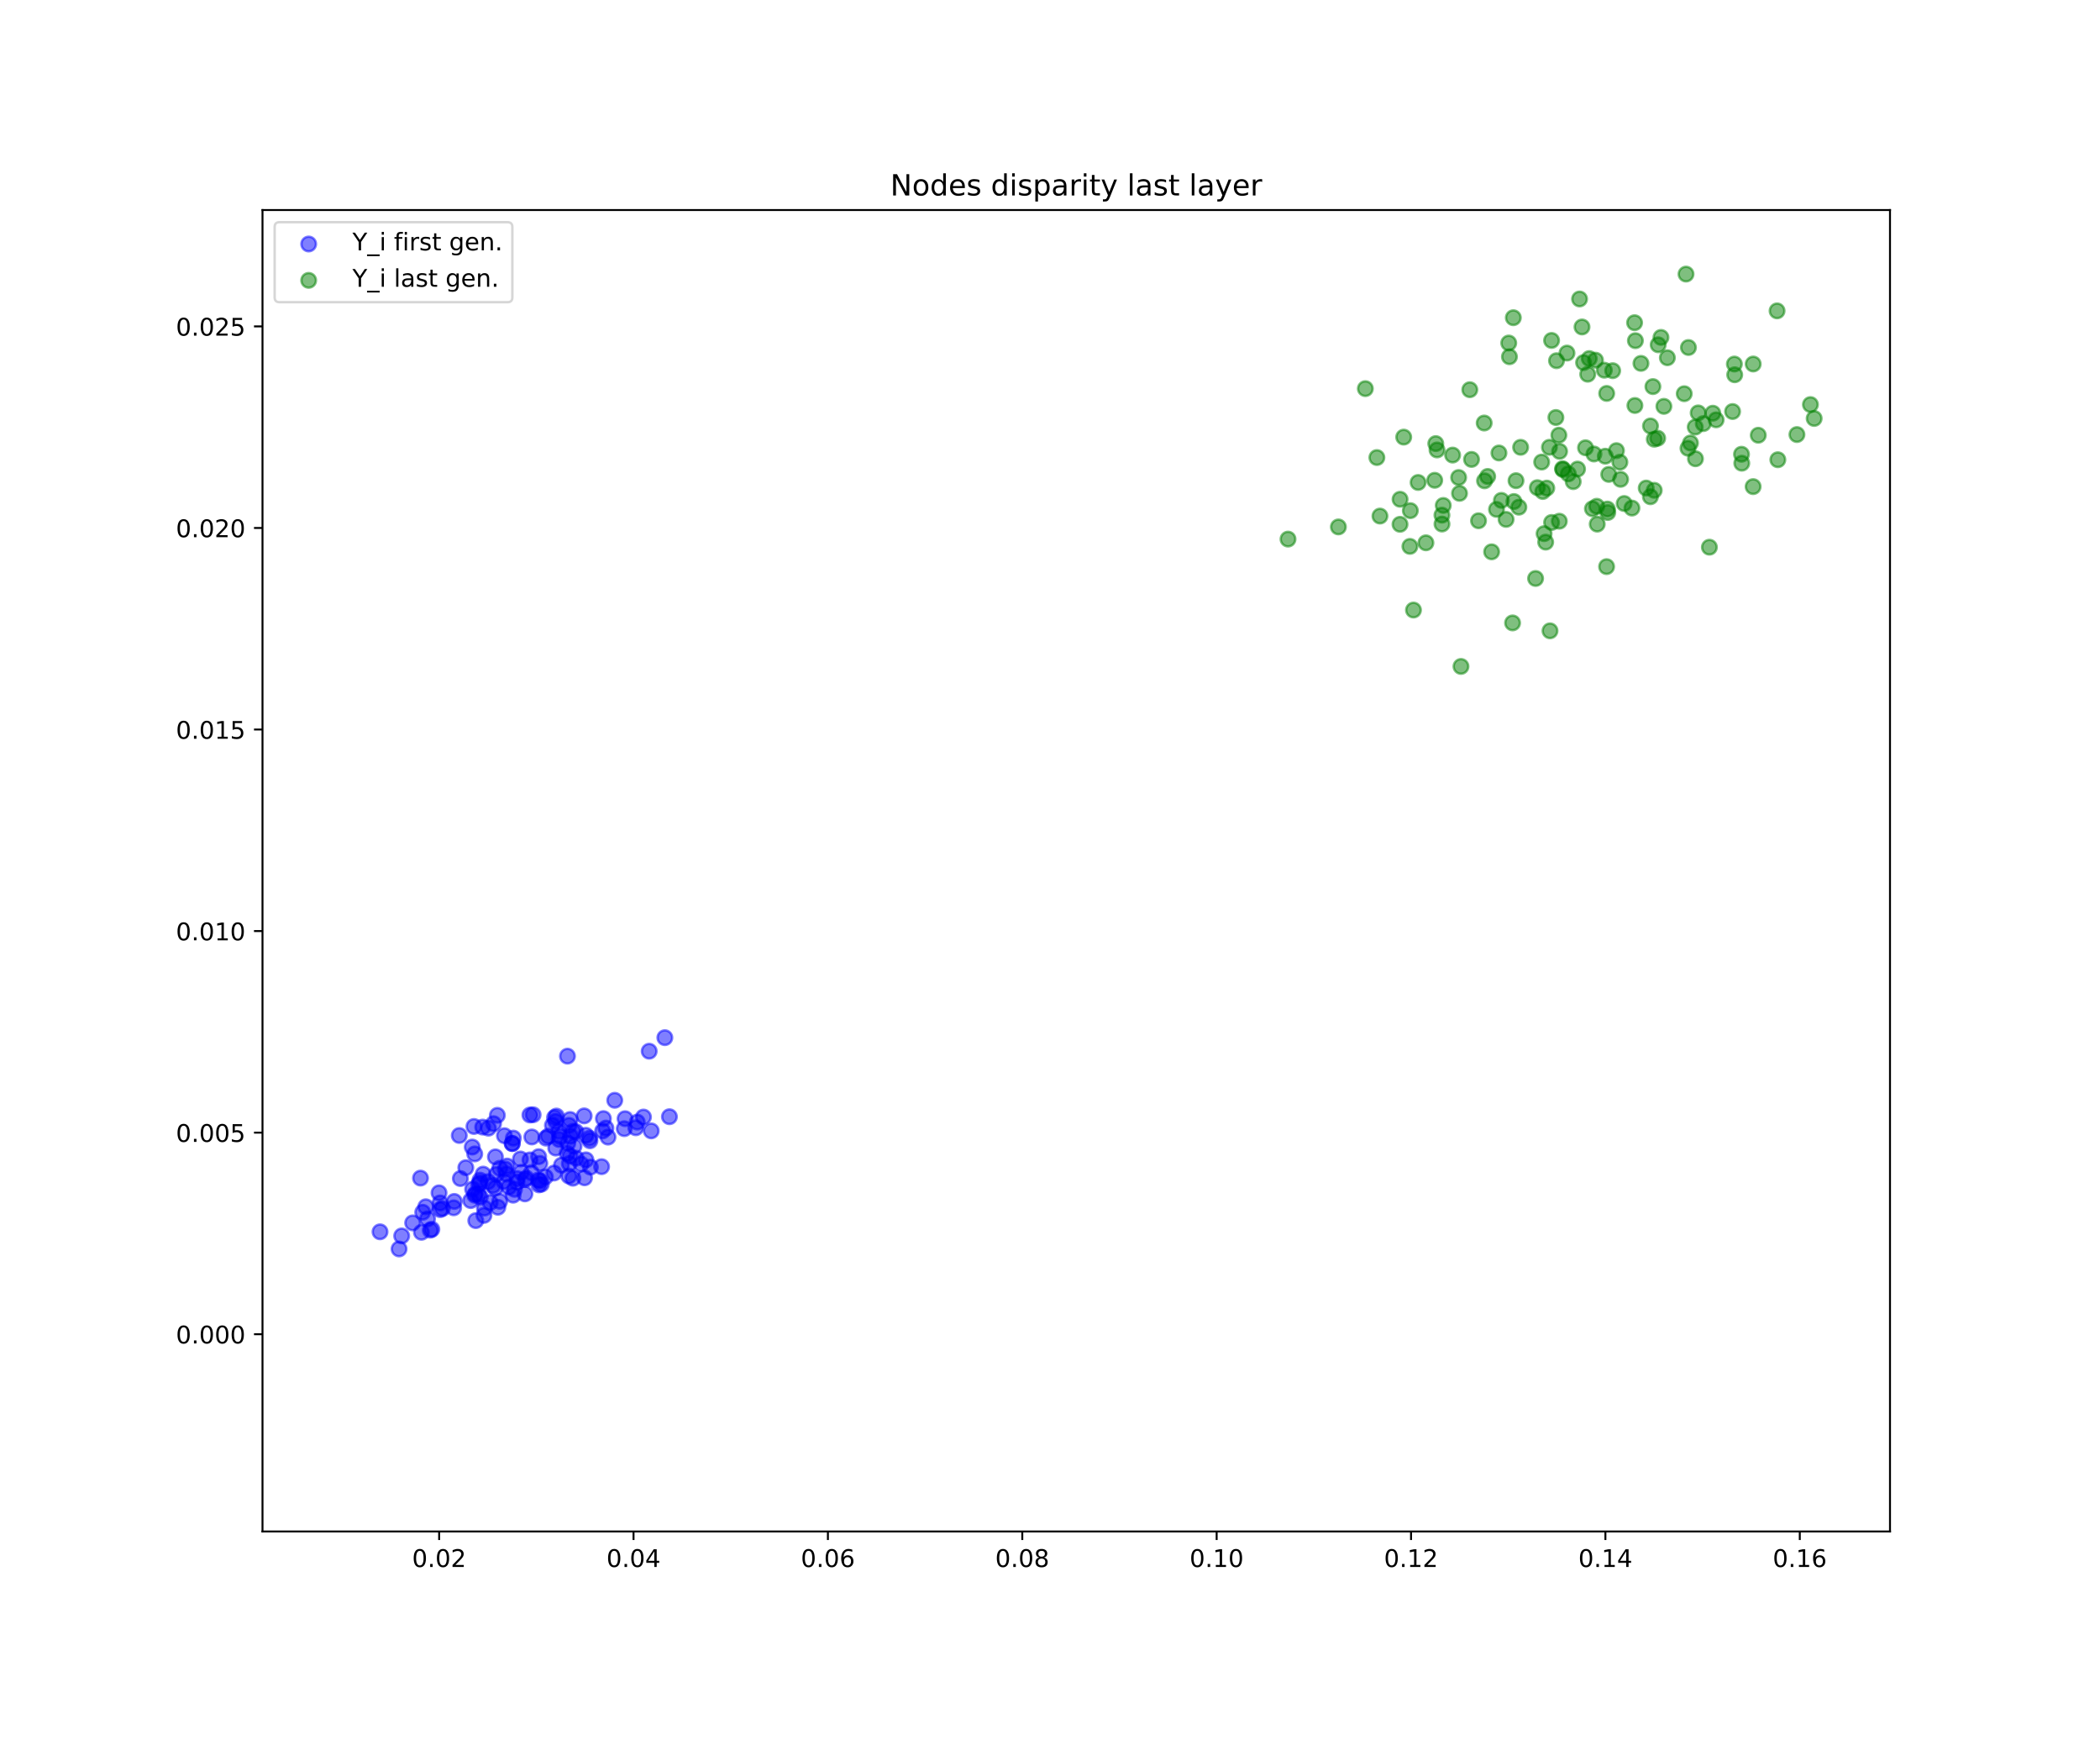 <?xml version="1.0" encoding="utf-8" standalone="no"?>
<!DOCTYPE svg PUBLIC "-//W3C//DTD SVG 1.1//EN"
  "http://www.w3.org/Graphics/SVG/1.1/DTD/svg11.dtd">
<!-- Created with matplotlib (https://matplotlib.org/) -->
<svg height="720pt" version="1.1" viewBox="0 0 864 720" width="864pt" xmlns="http://www.w3.org/2000/svg" xmlns:xlink="http://www.w3.org/1999/xlink">
 <defs>
  <style type="text/css">
*{stroke-linecap:butt;stroke-linejoin:round;white-space:pre;}
  </style>
 </defs>
 <g id="figure_1">
  <g id="patch_1">
   <path d="M 0 720 
L 864 720 
L 864 0 
L 0 0 
z
" style="fill:#ffffff;"/>
  </g>
  <g id="axes_1">
   <g id="patch_2">
    <path d="M 108 630 
L 777.6 630 
L 777.6 86.4 
L 108 86.4 
z
" style="fill:#ffffff;"/>
   </g>
   <g id="PathCollection_1">
    <defs>
     <path d="M 0 3 
C 0.796 3 1.559 2.684 2.121 2.121 
C 2.684 1.559 3 0.796 3 0 
C 3 -0.796 2.684 -1.559 2.121 -2.121 
C 1.559 -2.684 0.796 -3 0 -3 
C -0.796 -3 -1.559 -2.684 -2.121 -2.121 
C -2.684 -1.559 -3 -0.796 -3 0 
C -3 0.796 -2.684 1.559 -2.121 2.121 
C -1.559 2.684 -0.796 3 0 3 
z
" id="m21e27ac2b7" style="stroke:#0000ff;stroke-opacity:0.5;"/>
    </defs>
    <g clip-path="url(#pe7d0756684)">
     <use style="fill:#0000ff;fill-opacity:0.5;stroke:#0000ff;stroke-opacity:0.5;" x="214.47" xlink:href="#m21e27ac2b7" y="482.235"/>
     <use style="fill:#0000ff;fill-opacity:0.5;stroke:#0000ff;stroke-opacity:0.5;" x="240.493" xlink:href="#m21e27ac2b7" y="484.505"/>
     <use style="fill:#0000ff;fill-opacity:0.5;stroke:#0000ff;stroke-opacity:0.5;" x="234.079" xlink:href="#m21e27ac2b7" y="462.923"/>
     <use style="fill:#0000ff;fill-opacity:0.5;stroke:#0000ff;stroke-opacity:0.5;" x="216.087" xlink:href="#m21e27ac2b7" y="485.233"/>
     <use style="fill:#0000ff;fill-opacity:0.5;stroke:#0000ff;stroke-opacity:0.5;" x="273.538" xlink:href="#m21e27ac2b7" y="426.855"/>
     <use style="fill:#0000ff;fill-opacity:0.5;stroke:#0000ff;stroke-opacity:0.5;" x="252.925" xlink:href="#m21e27ac2b7" y="452.618"/>
     <use style="fill:#0000ff;fill-opacity:0.5;stroke:#0000ff;stroke-opacity:0.5;" x="230.991" xlink:href="#m21e27ac2b7" y="479.317"/>
     <use style="fill:#0000ff;fill-opacity:0.5;stroke:#0000ff;stroke-opacity:0.5;" x="228.922" xlink:href="#m21e27ac2b7" y="459.103"/>
     <use style="fill:#0000ff;fill-opacity:0.5;stroke:#0000ff;stroke-opacity:0.5;" x="234.037" xlink:href="#m21e27ac2b7" y="483.761"/>
     <use style="fill:#0000ff;fill-opacity:0.5;stroke:#0000ff;stroke-opacity:0.5;" x="218.017" xlink:href="#m21e27ac2b7" y="458.671"/>
     <use style="fill:#0000ff;fill-opacity:0.5;stroke:#0000ff;stroke-opacity:0.5;" x="208.646" xlink:href="#m21e27ac2b7" y="479.665"/>
     <use style="fill:#0000ff;fill-opacity:0.5;stroke:#0000ff;stroke-opacity:0.5;" x="209.361" xlink:href="#m21e27ac2b7" y="488.286"/>
     <use style="fill:#0000ff;fill-opacity:0.5;stroke:#0000ff;stroke-opacity:0.5;" x="181.068" xlink:href="#m21e27ac2b7" y="494.829"/>
     <use style="fill:#0000ff;fill-opacity:0.5;stroke:#0000ff;stroke-opacity:0.5;" x="247.941" xlink:href="#m21e27ac2b7" y="465.231"/>
     <use style="fill:#0000ff;fill-opacity:0.5;stroke:#0000ff;stroke-opacity:0.5;" x="194.299" xlink:href="#m21e27ac2b7" y="471.855"/>
     <use style="fill:#0000ff;fill-opacity:0.5;stroke:#0000ff;stroke-opacity:0.5;" x="173.005" xlink:href="#m21e27ac2b7" y="484.627"/>
     <use style="fill:#0000ff;fill-opacity:0.5;stroke:#0000ff;stroke-opacity:0.5;" x="197.467" xlink:href="#m21e27ac2b7" y="486.521"/>
     <use style="fill:#0000ff;fill-opacity:0.5;stroke:#0000ff;stroke-opacity:0.5;" x="175.89" xlink:href="#m21e27ac2b7" y="501.404"/>
     <use style="fill:#0000ff;fill-opacity:0.5;stroke:#0000ff;stroke-opacity:0.5;" x="240.344" xlink:href="#m21e27ac2b7" y="459.03"/>
     <use style="fill:#0000ff;fill-opacity:0.5;stroke:#0000ff;stroke-opacity:0.5;" x="211.69" xlink:href="#m21e27ac2b7" y="489.245"/>
     <use style="fill:#0000ff;fill-opacity:0.5;stroke:#0000ff;stroke-opacity:0.5;" x="197.492" xlink:href="#m21e27ac2b7" y="485.46"/>
     <use style="fill:#0000ff;fill-opacity:0.5;stroke:#0000ff;stroke-opacity:0.5;" x="200.787" xlink:href="#m21e27ac2b7" y="486.089"/>
     <use style="fill:#0000ff;fill-opacity:0.5;stroke:#0000ff;stroke-opacity:0.5;" x="234.247" xlink:href="#m21e27ac2b7" y="478.666"/>
     <use style="fill:#0000ff;fill-opacity:0.5;stroke:#0000ff;stroke-opacity:0.5;" x="241.077" xlink:href="#m21e27ac2b7" y="477.117"/>
     <use style="fill:#0000ff;fill-opacity:0.5;stroke:#0000ff;stroke-opacity:0.5;" x="169.78" xlink:href="#m21e27ac2b7" y="503.042"/>
     <use style="fill:#0000ff;fill-opacity:0.5;stroke:#0000ff;stroke-opacity:0.5;" x="212.772" xlink:href="#m21e27ac2b7" y="484.831"/>
     <use style="fill:#0000ff;fill-opacity:0.5;stroke:#0000ff;stroke-opacity:0.5;" x="264.742" xlink:href="#m21e27ac2b7" y="459.511"/>
     <use style="fill:#0000ff;fill-opacity:0.5;stroke:#0000ff;stroke-opacity:0.5;" x="177.007" xlink:href="#m21e27ac2b7" y="506.043"/>
     <use style="fill:#0000ff;fill-opacity:0.5;stroke:#0000ff;stroke-opacity:0.5;" x="249.292" xlink:href="#m21e27ac2b7" y="464.045"/>
     <use style="fill:#0000ff;fill-opacity:0.5;stroke:#0000ff;stroke-opacity:0.5;" x="164.189" xlink:href="#m21e27ac2b7" y="513.773"/>
     <use style="fill:#0000ff;fill-opacity:0.5;stroke:#0000ff;stroke-opacity:0.5;" x="242.708" xlink:href="#m21e27ac2b7" y="469.277"/>
     <use style="fill:#0000ff;fill-opacity:0.5;stroke:#0000ff;stroke-opacity:0.5;" x="239.07" xlink:href="#m21e27ac2b7" y="478.855"/>
     <use style="fill:#0000ff;fill-opacity:0.5;stroke:#0000ff;stroke-opacity:0.5;" x="224.394" xlink:href="#m21e27ac2b7" y="484.156"/>
     <use style="fill:#0000ff;fill-opacity:0.5;stroke:#0000ff;stroke-opacity:0.5;" x="210.711" xlink:href="#m21e27ac2b7" y="470.379"/>
     <use style="fill:#0000ff;fill-opacity:0.5;stroke:#0000ff;stroke-opacity:0.5;" x="204.851" xlink:href="#m21e27ac2b7" y="496.624"/>
     <use style="fill:#0000ff;fill-opacity:0.5;stroke:#0000ff;stroke-opacity:0.5;" x="203.763" xlink:href="#m21e27ac2b7" y="488.721"/>
     <use style="fill:#0000ff;fill-opacity:0.5;stroke:#0000ff;stroke-opacity:0.5;" x="196.99" xlink:href="#m21e27ac2b7" y="487.201"/>
     <use style="fill:#0000ff;fill-opacity:0.5;stroke:#0000ff;stroke-opacity:0.5;" x="222.103" xlink:href="#m21e27ac2b7" y="478.563"/>
     <use style="fill:#0000ff;fill-opacity:0.5;stroke:#0000ff;stroke-opacity:0.5;" x="219.346" xlink:href="#m21e27ac2b7" y="458.566"/>
     <use style="fill:#0000ff;fill-opacity:0.5;stroke:#0000ff;stroke-opacity:0.5;" x="233.338" xlink:href="#m21e27ac2b7" y="474.465"/>
     <use style="fill:#0000ff;fill-opacity:0.5;stroke:#0000ff;stroke-opacity:0.5;" x="235.721" xlink:href="#m21e27ac2b7" y="484.676"/>
     <use style="fill:#0000ff;fill-opacity:0.5;stroke:#0000ff;stroke-opacity:0.5;" x="228.648" xlink:href="#m21e27ac2b7" y="461.303"/>
     <use style="fill:#0000ff;fill-opacity:0.5;stroke:#0000ff;stroke-opacity:0.5;" x="165.264" xlink:href="#m21e27ac2b7" y="508.413"/>
     <use style="fill:#0000ff;fill-opacity:0.5;stroke:#0000ff;stroke-opacity:0.5;" x="193.661" xlink:href="#m21e27ac2b7" y="493.87"/>
     <use style="fill:#0000ff;fill-opacity:0.5;stroke:#0000ff;stroke-opacity:0.5;" x="237.04" xlink:href="#m21e27ac2b7" y="476.432"/>
     <use style="fill:#0000ff;fill-opacity:0.5;stroke:#0000ff;stroke-opacity:0.5;" x="207.536" xlink:href="#m21e27ac2b7" y="467.182"/>
     <use style="fill:#0000ff;fill-opacity:0.5;stroke:#0000ff;stroke-opacity:0.5;" x="186.651" xlink:href="#m21e27ac2b7" y="496.844"/>
     <use style="fill:#0000ff;fill-opacity:0.5;stroke:#0000ff;stroke-opacity:0.5;" x="173.395" xlink:href="#m21e27ac2b7" y="506.925"/>
     <use style="fill:#0000ff;fill-opacity:0.5;stroke:#0000ff;stroke-opacity:0.5;" x="180.632" xlink:href="#m21e27ac2b7" y="490.687"/>
     <use style="fill:#0000ff;fill-opacity:0.5;stroke:#0000ff;stroke-opacity:0.5;" x="203.823" xlink:href="#m21e27ac2b7" y="475.892"/>
     <use style="fill:#0000ff;fill-opacity:0.5;stroke:#0000ff;stroke-opacity:0.5;" x="221.51" xlink:href="#m21e27ac2b7" y="485.367"/>
     <use style="fill:#0000ff;fill-opacity:0.5;stroke:#0000ff;stroke-opacity:0.5;" x="225.564" xlink:href="#m21e27ac2b7" y="467.369"/>
     <use style="fill:#0000ff;fill-opacity:0.5;stroke:#0000ff;stroke-opacity:0.5;" x="242.494" xlink:href="#m21e27ac2b7" y="468.21"/>
     <use style="fill:#0000ff;fill-opacity:0.5;stroke:#0000ff;stroke-opacity:0.5;" x="175.176" xlink:href="#m21e27ac2b7" y="496.413"/>
     <use style="fill:#0000ff;fill-opacity:0.5;stroke:#0000ff;stroke-opacity:0.5;" x="199.11" xlink:href="#m21e27ac2b7" y="499.976"/>
     <use style="fill:#0000ff;fill-opacity:0.5;stroke:#0000ff;stroke-opacity:0.5;" x="275.422" xlink:href="#m21e27ac2b7" y="459.372"/>
     <use style="fill:#0000ff;fill-opacity:0.5;stroke:#0000ff;stroke-opacity:0.5;" x="195.005" xlink:href="#m21e27ac2b7" y="463.388"/>
     <use style="fill:#0000ff;fill-opacity:0.5;stroke:#0000ff;stroke-opacity:0.5;" x="230.409" xlink:href="#m21e27ac2b7" y="467.534"/>
     <use style="fill:#0000ff;fill-opacity:0.5;stroke:#0000ff;stroke-opacity:0.5;" x="233.471" xlink:href="#m21e27ac2b7" y="434.461"/>
     <use style="fill:#0000ff;fill-opacity:0.5;stroke:#0000ff;stroke-opacity:0.5;" x="196.752" xlink:href="#m21e27ac2b7" y="491.247"/>
     <use style="fill:#0000ff;fill-opacity:0.5;stroke:#0000ff;stroke-opacity:0.5;" x="257.169" xlink:href="#m21e27ac2b7" y="460.187"/>
     <use style="fill:#0000ff;fill-opacity:0.5;stroke:#0000ff;stroke-opacity:0.5;" x="182.027" xlink:href="#m21e27ac2b7" y="497.134"/>
     <use style="fill:#0000ff;fill-opacity:0.5;stroke:#0000ff;stroke-opacity:0.5;" x="262.18" xlink:href="#m21e27ac2b7" y="461.581"/>
     <use style="fill:#0000ff;fill-opacity:0.5;stroke:#0000ff;stroke-opacity:0.5;" x="250.148" xlink:href="#m21e27ac2b7" y="467.767"/>
     <use style="fill:#0000ff;fill-opacity:0.5;stroke:#0000ff;stroke-opacity:0.5;" x="177.68" xlink:href="#m21e27ac2b7" y="505.681"/>
     <use style="fill:#0000ff;fill-opacity:0.5;stroke:#0000ff;stroke-opacity:0.5;" x="195.568" xlink:href="#m21e27ac2b7" y="491.134"/>
     <use style="fill:#0000ff;fill-opacity:0.5;stroke:#0000ff;stroke-opacity:0.5;" x="218.812" xlink:href="#m21e27ac2b7" y="467.704"/>
     <use style="fill:#0000ff;fill-opacity:0.5;stroke:#0000ff;stroke-opacity:0.5;" x="173.923" xlink:href="#m21e27ac2b7" y="498.676"/>
     <use style="fill:#0000ff;fill-opacity:0.5;stroke:#0000ff;stroke-opacity:0.5;" x="199.323" xlink:href="#m21e27ac2b7" y="496.956"/>
     <use style="fill:#0000ff;fill-opacity:0.5;stroke:#0000ff;stroke-opacity:0.5;" x="247.514" xlink:href="#m21e27ac2b7" y="479.924"/>
     <use style="fill:#0000ff;fill-opacity:0.5;stroke:#0000ff;stroke-opacity:0.5;" x="233.621" xlink:href="#m21e27ac2b7" y="470.263"/>
     <use style="fill:#0000ff;fill-opacity:0.5;stroke:#0000ff;stroke-opacity:0.5;" x="210.773" xlink:href="#m21e27ac2b7" y="470.418"/>
     <use style="fill:#0000ff;fill-opacity:0.5;stroke:#0000ff;stroke-opacity:0.5;" x="211.202" xlink:href="#m21e27ac2b7" y="468.175"/>
     <use style="fill:#0000ff;fill-opacity:0.5;stroke:#0000ff;stroke-opacity:0.5;" x="195.319" xlink:href="#m21e27ac2b7" y="474.673"/>
     <use style="fill:#0000ff;fill-opacity:0.5;stroke:#0000ff;stroke-opacity:0.5;" x="222.732" xlink:href="#m21e27ac2b7" y="487.137"/>
     <use style="fill:#0000ff;fill-opacity:0.5;stroke:#0000ff;stroke-opacity:0.5;" x="234.697" xlink:href="#m21e27ac2b7" y="467.407"/>
     <use style="fill:#0000ff;fill-opacity:0.5;stroke:#0000ff;stroke-opacity:0.5;" x="221.619" xlink:href="#m21e27ac2b7" y="475.816"/>
     <use style="fill:#0000ff;fill-opacity:0.5;stroke:#0000ff;stroke-opacity:0.5;" x="224.623" xlink:href="#m21e27ac2b7" y="468.173"/>
     <use style="fill:#0000ff;fill-opacity:0.5;stroke:#0000ff;stroke-opacity:0.5;" x="207.297" xlink:href="#m21e27ac2b7" y="486.011"/>
     <use style="fill:#0000ff;fill-opacity:0.5;stroke:#0000ff;stroke-opacity:0.5;" x="207.878" xlink:href="#m21e27ac2b7" y="480.894"/>
     <use style="fill:#0000ff;fill-opacity:0.5;stroke:#0000ff;stroke-opacity:0.5;" x="216.503" xlink:href="#m21e27ac2b7" y="484.586"/>
     <use style="fill:#0000ff;fill-opacity:0.5;stroke:#0000ff;stroke-opacity:0.5;" x="198.594" xlink:href="#m21e27ac2b7" y="463.645"/>
     <use style="fill:#0000ff;fill-opacity:0.5;stroke:#0000ff;stroke-opacity:0.5;" x="194.449" xlink:href="#m21e27ac2b7" y="489.172"/>
     <use style="fill:#0000ff;fill-opacity:0.5;stroke:#0000ff;stroke-opacity:0.5;" x="234.54" xlink:href="#m21e27ac2b7" y="475.542"/>
     <use style="fill:#0000ff;fill-opacity:0.5;stroke:#0000ff;stroke-opacity:0.5;" x="205.609" xlink:href="#m21e27ac2b7" y="480.582"/>
     <use style="fill:#0000ff;fill-opacity:0.5;stroke:#0000ff;stroke-opacity:0.5;" x="236.916" xlink:href="#m21e27ac2b7" y="465.466"/>
     <use style="fill:#0000ff;fill-opacity:0.5;stroke:#0000ff;stroke-opacity:0.5;" x="227.917" xlink:href="#m21e27ac2b7" y="482.544"/>
     <use style="fill:#0000ff;fill-opacity:0.5;stroke:#0000ff;stroke-opacity:0.5;" x="228.144" xlink:href="#m21e27ac2b7" y="459.744"/>
     <use style="fill:#0000ff;fill-opacity:0.5;stroke:#0000ff;stroke-opacity:0.5;" x="191.644" xlink:href="#m21e27ac2b7" y="480.344"/>
     <use style="fill:#0000ff;fill-opacity:0.5;stroke:#0000ff;stroke-opacity:0.5;" x="201.673" xlink:href="#m21e27ac2b7" y="494.673"/>
     <use style="fill:#0000ff;fill-opacity:0.5;stroke:#0000ff;stroke-opacity:0.5;" x="198.785" xlink:href="#m21e27ac2b7" y="482.985"/>
     <use style="fill:#0000ff;fill-opacity:0.5;stroke:#0000ff;stroke-opacity:0.5;" x="261.586" xlink:href="#m21e27ac2b7" y="463.923"/>
     <use style="fill:#0000ff;fill-opacity:0.5;stroke:#0000ff;stroke-opacity:0.5;" x="205.581" xlink:href="#m21e27ac2b7" y="494.177"/>
     <use style="fill:#0000ff;fill-opacity:0.5;stroke:#0000ff;stroke-opacity:0.5;" x="236.171" xlink:href="#m21e27ac2b7" y="471.527"/>
     <use style="fill:#0000ff;fill-opacity:0.5;stroke:#0000ff;stroke-opacity:0.5;" x="212.695" xlink:href="#m21e27ac2b7" y="486.3"/>
     <use style="fill:#0000ff;fill-opacity:0.5;stroke:#0000ff;stroke-opacity:0.5;" x="227.284" xlink:href="#m21e27ac2b7" y="462.907"/>
     <use style="fill:#0000ff;fill-opacity:0.5;stroke:#0000ff;stroke-opacity:0.5;" x="242.906" xlink:href="#m21e27ac2b7" y="480.119"/>
     <use style="fill:#0000ff;fill-opacity:0.5;stroke:#0000ff;stroke-opacity:0.5;" x="234.562" xlink:href="#m21e27ac2b7" y="460.511"/>
     <use style="fill:#0000ff;fill-opacity:0.5;stroke:#0000ff;stroke-opacity:0.5;" x="197.615" xlink:href="#m21e27ac2b7" y="492.406"/>
     <use style="fill:#0000ff;fill-opacity:0.5;stroke:#0000ff;stroke-opacity:0.5;" x="156.351" xlink:href="#m21e27ac2b7" y="506.717"/>
     <use style="fill:#0000ff;fill-opacity:0.5;stroke:#0000ff;stroke-opacity:0.5;" x="267.933" xlink:href="#m21e27ac2b7" y="465.202"/>
     <use style="fill:#0000ff;fill-opacity:0.5;stroke:#0000ff;stroke-opacity:0.5;" x="188.959" xlink:href="#m21e27ac2b7" y="467.097"/>
     <use style="fill:#0000ff;fill-opacity:0.5;stroke:#0000ff;stroke-opacity:0.5;" x="214.123" xlink:href="#m21e27ac2b7" y="476.753"/>
     <use style="fill:#0000ff;fill-opacity:0.5;stroke:#0000ff;stroke-opacity:0.5;" x="203.068" xlink:href="#m21e27ac2b7" y="462.226"/>
     <use style="fill:#0000ff;fill-opacity:0.5;stroke:#0000ff;stroke-opacity:0.5;" x="267.1" xlink:href="#m21e27ac2b7" y="432.428"/>
     <use style="fill:#0000ff;fill-opacity:0.5;stroke:#0000ff;stroke-opacity:0.5;" x="229.915" xlink:href="#m21e27ac2b7" y="465.38"/>
     <use style="fill:#0000ff;fill-opacity:0.5;stroke:#0000ff;stroke-opacity:0.5;" x="248.256" xlink:href="#m21e27ac2b7" y="460.151"/>
     <use style="fill:#0000ff;fill-opacity:0.5;stroke:#0000ff;stroke-opacity:0.5;" x="186.903" xlink:href="#m21e27ac2b7" y="494.224"/>
     <use style="fill:#0000ff;fill-opacity:0.5;stroke:#0000ff;stroke-opacity:0.5;" x="195.752" xlink:href="#m21e27ac2b7" y="502.11"/>
     <use style="fill:#0000ff;fill-opacity:0.5;stroke:#0000ff;stroke-opacity:0.5;" x="222.13" xlink:href="#m21e27ac2b7" y="485.81"/>
     <use style="fill:#0000ff;fill-opacity:0.5;stroke:#0000ff;stroke-opacity:0.5;" x="230.008" xlink:href="#m21e27ac2b7" y="468.745"/>
     <use style="fill:#0000ff;fill-opacity:0.5;stroke:#0000ff;stroke-opacity:0.5;" x="218.04" xlink:href="#m21e27ac2b7" y="477.145"/>
     <use style="fill:#0000ff;fill-opacity:0.5;stroke:#0000ff;stroke-opacity:0.5;" x="241.048" xlink:href="#m21e27ac2b7" y="467.01"/>
     <use style="fill:#0000ff;fill-opacity:0.5;stroke:#0000ff;stroke-opacity:0.5;" x="204.228" xlink:href="#m21e27ac2b7" y="483.107"/>
     <use style="fill:#0000ff;fill-opacity:0.5;stroke:#0000ff;stroke-opacity:0.5;" x="228.646" xlink:href="#m21e27ac2b7" y="472.272"/>
     <use style="fill:#0000ff;fill-opacity:0.5;stroke:#0000ff;stroke-opacity:0.5;" x="208.467" xlink:href="#m21e27ac2b7" y="482.971"/>
     <use style="fill:#0000ff;fill-opacity:0.5;stroke:#0000ff;stroke-opacity:0.5;" x="204.625" xlink:href="#m21e27ac2b7" y="458.801"/>
     <use style="fill:#0000ff;fill-opacity:0.5;stroke:#0000ff;stroke-opacity:0.5;" x="235.762" xlink:href="#m21e27ac2b7" y="465.391"/>
     <use style="fill:#0000ff;fill-opacity:0.5;stroke:#0000ff;stroke-opacity:0.5;" x="200.949" xlink:href="#m21e27ac2b7" y="464.088"/>
     <use style="fill:#0000ff;fill-opacity:0.5;stroke:#0000ff;stroke-opacity:0.5;" x="211.114" xlink:href="#m21e27ac2b7" y="491.653"/>
     <use style="fill:#0000ff;fill-opacity:0.5;stroke:#0000ff;stroke-opacity:0.5;" x="215.968" xlink:href="#m21e27ac2b7" y="491.121"/>
     <use style="fill:#0000ff;fill-opacity:0.5;stroke:#0000ff;stroke-opacity:0.5;" x="195.331" xlink:href="#m21e27ac2b7" y="491.668"/>
     <use style="fill:#0000ff;fill-opacity:0.5;stroke:#0000ff;stroke-opacity:0.5;" x="256.848" xlink:href="#m21e27ac2b7" y="464.29"/>
     <use style="fill:#0000ff;fill-opacity:0.5;stroke:#0000ff;stroke-opacity:0.5;" x="181.107" xlink:href="#m21e27ac2b7" y="497.591"/>
     <use style="fill:#0000ff;fill-opacity:0.5;stroke:#0000ff;stroke-opacity:0.5;" x="189.402" xlink:href="#m21e27ac2b7" y="484.802"/>
     <use style="fill:#0000ff;fill-opacity:0.5;stroke:#0000ff;stroke-opacity:0.5;" x="202.849" xlink:href="#m21e27ac2b7" y="487.653"/>
     <use style="fill:#0000ff;fill-opacity:0.5;stroke:#0000ff;stroke-opacity:0.5;" x="218.626" xlink:href="#m21e27ac2b7" y="482.377"/>
     <use style="fill:#0000ff;fill-opacity:0.5;stroke:#0000ff;stroke-opacity:0.5;" x="221.723" xlink:href="#m21e27ac2b7" y="487.404"/>
    </g>
   </g>
   <g id="PathCollection_2">
    <defs>
     <path d="M 0 3 
C 0.796 3 1.559 2.684 2.121 2.121 
C 2.684 1.559 3 0.796 3 0 
C 3 -0.796 2.684 -1.559 2.121 -2.121 
C 1.559 -2.684 0.796 -3 0 -3 
C -0.796 -3 -1.559 -2.684 -2.121 -2.121 
C -2.684 -1.559 -3 -0.796 -3 0 
C -3 0.796 -2.684 1.559 -2.121 2.121 
C -1.559 2.684 -0.796 3 0 3 
z
" id="m1279a5a45c" style="stroke:#008000;stroke-opacity:0.5;"/>
    </defs>
    <g clip-path="url(#pe7d0756684)">
     <use style="fill:#008000;fill-opacity:0.5;stroke:#008000;stroke-opacity:0.5;" x="679.029" xlink:href="#m1279a5a45c" y="204.34"/>
     <use style="fill:#008000;fill-opacity:0.5;stroke:#008000;stroke-opacity:0.5;" x="661.887" xlink:href="#m1279a5a45c" y="195.149"/>
     <use style="fill:#008000;fill-opacity:0.5;stroke:#008000;stroke-opacity:0.5;" x="661.001" xlink:href="#m1279a5a45c" y="233.092"/>
     <use style="fill:#008000;fill-opacity:0.5;stroke:#008000;stroke-opacity:0.5;" x="657.144" xlink:href="#m1279a5a45c" y="215.61"/>
     <use style="fill:#008000;fill-opacity:0.5;stroke:#008000;stroke-opacity:0.5;" x="697.464" xlink:href="#m1279a5a45c" y="175.687"/>
     <use style="fill:#008000;fill-opacity:0.5;stroke:#008000;stroke-opacity:0.5;" x="668.235" xlink:href="#m1279a5a45c" y="207.126"/>
     <use style="fill:#008000;fill-opacity:0.5;stroke:#008000;stroke-opacity:0.5;" x="612.076" xlink:href="#m1279a5a45c" y="195.99"/>
     <use style="fill:#008000;fill-opacity:0.5;stroke:#008000;stroke-opacity:0.5;" x="590.283" xlink:href="#m1279a5a45c" y="197.575"/>
     <use style="fill:#008000;fill-opacity:0.5;stroke:#008000;stroke-opacity:0.5;" x="713.708" xlink:href="#m1279a5a45c" y="154.161"/>
     <use style="fill:#008000;fill-opacity:0.5;stroke:#008000;stroke-opacity:0.5;" x="660.069" xlink:href="#m1279a5a45c" y="152.288"/>
     <use style="fill:#008000;fill-opacity:0.5;stroke:#008000;stroke-opacity:0.5;" x="655.172" xlink:href="#m1279a5a45c" y="209.266"/>
     <use style="fill:#008000;fill-opacity:0.5;stroke:#008000;stroke-opacity:0.5;" x="635.281" xlink:href="#m1279a5a45c" y="219.522"/>
     <use style="fill:#008000;fill-opacity:0.5;stroke:#008000;stroke-opacity:0.5;" x="566.487" xlink:href="#m1279a5a45c" y="188.217"/>
     <use style="fill:#008000;fill-opacity:0.5;stroke:#008000;stroke-opacity:0.5;" x="713.575" xlink:href="#m1279a5a45c" y="149.751"/>
     <use style="fill:#008000;fill-opacity:0.5;stroke:#008000;stroke-opacity:0.5;" x="622.87" xlink:href="#m1279a5a45c" y="206.312"/>
     <use style="fill:#008000;fill-opacity:0.5;stroke:#008000;stroke-opacity:0.5;" x="593.257" xlink:href="#m1279a5a45c" y="211.914"/>
     <use style="fill:#008000;fill-opacity:0.5;stroke:#008000;stroke-opacity:0.5;" x="723.404" xlink:href="#m1279a5a45c" y="179.04"/>
     <use style="fill:#008000;fill-opacity:0.5;stroke:#008000;stroke-opacity:0.5;" x="682.012" xlink:href="#m1279a5a45c" y="180.269"/>
     <use style="fill:#008000;fill-opacity:0.5;stroke:#008000;stroke-opacity:0.5;" x="620.737" xlink:href="#m1279a5a45c" y="141.103"/>
     <use style="fill:#008000;fill-opacity:0.5;stroke:#008000;stroke-opacity:0.5;" x="677.297" xlink:href="#m1279a5a45c" y="200.766"/>
     <use style="fill:#008000;fill-opacity:0.5;stroke:#008000;stroke-opacity:0.5;" x="601.088" xlink:href="#m1279a5a45c" y="274.148"/>
     <use style="fill:#008000;fill-opacity:0.5;stroke:#008000;stroke-opacity:0.5;" x="716.506" xlink:href="#m1279a5a45c" y="186.863"/>
     <use style="fill:#008000;fill-opacity:0.5;stroke:#008000;stroke-opacity:0.5;" x="692.944" xlink:href="#m1279a5a45c" y="161.96"/>
     <use style="fill:#008000;fill-opacity:0.5;stroke:#008000;stroke-opacity:0.5;" x="698.683" xlink:href="#m1279a5a45c" y="169.85"/>
     <use style="fill:#008000;fill-opacity:0.5;stroke:#008000;stroke-opacity:0.5;" x="577.524" xlink:href="#m1279a5a45c" y="179.811"/>
     <use style="fill:#008000;fill-opacity:0.5;stroke:#008000;stroke-opacity:0.5;" x="645.257" xlink:href="#m1279a5a45c" y="194.931"/>
     <use style="fill:#008000;fill-opacity:0.5;stroke:#008000;stroke-opacity:0.5;" x="561.743" xlink:href="#m1279a5a45c" y="159.872"/>
     <use style="fill:#008000;fill-opacity:0.5;stroke:#008000;stroke-opacity:0.5;" x="600.485" xlink:href="#m1279a5a45c" y="202.942"/>
     <use style="fill:#008000;fill-opacity:0.5;stroke:#008000;stroke-opacity:0.5;" x="661.483" xlink:href="#m1279a5a45c" y="210.814"/>
     <use style="fill:#008000;fill-opacity:0.5;stroke:#008000;stroke-opacity:0.5;" x="642.883" xlink:href="#m1279a5a45c" y="192.806"/>
     <use style="fill:#008000;fill-opacity:0.5;stroke:#008000;stroke-opacity:0.5;" x="637.482" xlink:href="#m1279a5a45c" y="183.996"/>
     <use style="fill:#008000;fill-opacity:0.5;stroke:#008000;stroke-opacity:0.5;" x="666.471" xlink:href="#m1279a5a45c" y="190.12"/>
     <use style="fill:#008000;fill-opacity:0.5;stroke:#008000;stroke-opacity:0.5;" x="739.309" xlink:href="#m1279a5a45c" y="178.761"/>
     <use style="fill:#008000;fill-opacity:0.5;stroke:#008000;stroke-opacity:0.5;" x="661.328" xlink:href="#m1279a5a45c" y="209.405"/>
     <use style="fill:#008000;fill-opacity:0.5;stroke:#008000;stroke-opacity:0.5;" x="640.14" xlink:href="#m1279a5a45c" y="171.741"/>
     <use style="fill:#008000;fill-opacity:0.5;stroke:#008000;stroke-opacity:0.5;" x="661.034" xlink:href="#m1279a5a45c" y="161.838"/>
     <use style="fill:#008000;fill-opacity:0.5;stroke:#008000;stroke-opacity:0.5;" x="694.489" xlink:href="#m1279a5a45c" y="184.392"/>
     <use style="fill:#008000;fill-opacity:0.5;stroke:#008000;stroke-opacity:0.5;" x="641.548" xlink:href="#m1279a5a45c" y="214.405"/>
     <use style="fill:#008000;fill-opacity:0.5;stroke:#008000;stroke-opacity:0.5;" x="635.935" xlink:href="#m1279a5a45c" y="223.011"/>
     <use style="fill:#008000;fill-opacity:0.5;stroke:#008000;stroke-opacity:0.5;" x="695.507" xlink:href="#m1279a5a45c" y="182.229"/>
     <use style="fill:#008000;fill-opacity:0.5;stroke:#008000;stroke-opacity:0.5;" x="693.678" xlink:href="#m1279a5a45c" y="112.748"/>
     <use style="fill:#008000;fill-opacity:0.5;stroke:#008000;stroke-opacity:0.5;" x="650.884" xlink:href="#m1279a5a45c" y="134.497"/>
     <use style="fill:#008000;fill-opacity:0.5;stroke:#008000;stroke-opacity:0.5;" x="634.284" xlink:href="#m1279a5a45c" y="190.073"/>
     <use style="fill:#008000;fill-opacity:0.5;stroke:#008000;stroke-opacity:0.5;" x="638.364" xlink:href="#m1279a5a45c" y="140.044"/>
     <use style="fill:#008000;fill-opacity:0.5;stroke:#008000;stroke-opacity:0.5;" x="597.649" xlink:href="#m1279a5a45c" y="187.202"/>
     <use style="fill:#008000;fill-opacity:0.5;stroke:#008000;stroke-opacity:0.5;" x="703.295" xlink:href="#m1279a5a45c" y="225.097"/>
     <use style="fill:#008000;fill-opacity:0.5;stroke:#008000;stroke-opacity:0.5;" x="644.705" xlink:href="#m1279a5a45c" y="145.237"/>
     <use style="fill:#008000;fill-opacity:0.5;stroke:#008000;stroke-opacity:0.5;" x="615.705" xlink:href="#m1279a5a45c" y="209.538"/>
     <use style="fill:#008000;fill-opacity:0.5;stroke:#008000;stroke-opacity:0.5;" x="686.003" xlink:href="#m1279a5a45c" y="147.161"/>
     <use style="fill:#008000;fill-opacity:0.5;stroke:#008000;stroke-opacity:0.5;" x="624.903" xlink:href="#m1279a5a45c" y="208.638"/>
     <use style="fill:#008000;fill-opacity:0.5;stroke:#008000;stroke-opacity:0.5;" x="636.397" xlink:href="#m1279a5a45c" y="200.782"/>
     <use style="fill:#008000;fill-opacity:0.5;stroke:#008000;stroke-opacity:0.5;" x="581.543" xlink:href="#m1279a5a45c" y="250.95"/>
     <use style="fill:#008000;fill-opacity:0.5;stroke:#008000;stroke-opacity:0.5;" x="721.32" xlink:href="#m1279a5a45c" y="149.738"/>
     <use style="fill:#008000;fill-opacity:0.5;stroke:#008000;stroke-opacity:0.5;" x="593.277" xlink:href="#m1279a5a45c" y="215.566"/>
     <use style="fill:#008000;fill-opacity:0.5;stroke:#008000;stroke-opacity:0.5;" x="671.426" xlink:href="#m1279a5a45c" y="209.004"/>
     <use style="fill:#008000;fill-opacity:0.5;stroke:#008000;stroke-opacity:0.5;" x="622.316" xlink:href="#m1279a5a45c" y="256.24"/>
     <use style="fill:#008000;fill-opacity:0.5;stroke:#008000;stroke-opacity:0.5;" x="655.796" xlink:href="#m1279a5a45c" y="186.755"/>
     <use style="fill:#008000;fill-opacity:0.5;stroke:#008000;stroke-opacity:0.5;" x="684.572" xlink:href="#m1279a5a45c" y="167.156"/>
     <use style="fill:#008000;fill-opacity:0.5;stroke:#008000;stroke-opacity:0.5;" x="649.878" xlink:href="#m1279a5a45c" y="122.989"/>
     <use style="fill:#008000;fill-opacity:0.5;stroke:#008000;stroke-opacity:0.5;" x="619.646" xlink:href="#m1279a5a45c" y="213.659"/>
     <use style="fill:#008000;fill-opacity:0.5;stroke:#008000;stroke-opacity:0.5;" x="617.718" xlink:href="#m1279a5a45c" y="205.837"/>
     <use style="fill:#008000;fill-opacity:0.5;stroke:#008000;stroke-opacity:0.5;" x="680.052" xlink:href="#m1279a5a45c" y="159.028"/>
     <use style="fill:#008000;fill-opacity:0.5;stroke:#008000;stroke-opacity:0.5;" x="647.265" xlink:href="#m1279a5a45c" y="198.123"/>
     <use style="fill:#008000;fill-opacity:0.5;stroke:#008000;stroke-opacity:0.5;" x="744.864" xlink:href="#m1279a5a45c" y="166.422"/>
     <use style="fill:#008000;fill-opacity:0.5;stroke:#008000;stroke-opacity:0.5;" x="641.366" xlink:href="#m1279a5a45c" y="179.022"/>
     <use style="fill:#008000;fill-opacity:0.5;stroke:#008000;stroke-opacity:0.5;" x="731.455" xlink:href="#m1279a5a45c" y="189.114"/>
     <use style="fill:#008000;fill-opacity:0.5;stroke:#008000;stroke-opacity:0.5;" x="586.664" xlink:href="#m1279a5a45c" y="223.291"/>
     <use style="fill:#008000;fill-opacity:0.5;stroke:#008000;stroke-opacity:0.5;" x="643.022" xlink:href="#m1279a5a45c" y="193.157"/>
     <use style="fill:#008000;fill-opacity:0.5;stroke:#008000;stroke-opacity:0.5;" x="616.708" xlink:href="#m1279a5a45c" y="186.342"/>
     <use style="fill:#008000;fill-opacity:0.5;stroke:#008000;stroke-opacity:0.5;" x="672.514" xlink:href="#m1279a5a45c" y="132.745"/>
     <use style="fill:#008000;fill-opacity:0.5;stroke:#008000;stroke-opacity:0.5;" x="637.717" xlink:href="#m1279a5a45c" y="259.499"/>
     <use style="fill:#008000;fill-opacity:0.5;stroke:#008000;stroke-opacity:0.5;" x="625.626" xlink:href="#m1279a5a45c" y="184.005"/>
     <use style="fill:#008000;fill-opacity:0.5;stroke:#008000;stroke-opacity:0.5;" x="567.755" xlink:href="#m1279a5a45c" y="212.289"/>
     <use style="fill:#008000;fill-opacity:0.5;stroke:#008000;stroke-opacity:0.5;" x="529.928" xlink:href="#m1279a5a45c" y="221.767"/>
     <use style="fill:#008000;fill-opacity:0.5;stroke:#008000;stroke-opacity:0.5;" x="550.655" xlink:href="#m1279a5a45c" y="216.755"/>
     <use style="fill:#008000;fill-opacity:0.5;stroke:#008000;stroke-opacity:0.5;" x="638.371" xlink:href="#m1279a5a45c" y="214.924"/>
     <use style="fill:#008000;fill-opacity:0.5;stroke:#008000;stroke-opacity:0.5;" x="649.049" xlink:href="#m1279a5a45c" y="192.957"/>
     <use style="fill:#008000;fill-opacity:0.5;stroke:#008000;stroke-opacity:0.5;" x="593.798" xlink:href="#m1279a5a45c" y="207.919"/>
     <use style="fill:#008000;fill-opacity:0.5;stroke:#008000;stroke-opacity:0.5;" x="680.621" xlink:href="#m1279a5a45c" y="180.683"/>
     <use style="fill:#008000;fill-opacity:0.5;stroke:#008000;stroke-opacity:0.5;" x="590.718" xlink:href="#m1279a5a45c" y="182.476"/>
     <use style="fill:#008000;fill-opacity:0.5;stroke:#008000;stroke-opacity:0.5;" x="704.709" xlink:href="#m1279a5a45c" y="169.982"/>
     <use style="fill:#008000;fill-opacity:0.5;stroke:#008000;stroke-opacity:0.5;" x="613.696" xlink:href="#m1279a5a45c" y="227.002"/>
     <use style="fill:#008000;fill-opacity:0.5;stroke:#008000;stroke-opacity:0.5;" x="623.732" xlink:href="#m1279a5a45c" y="197.732"/>
     <use style="fill:#008000;fill-opacity:0.5;stroke:#008000;stroke-opacity:0.5;" x="653.231" xlink:href="#m1279a5a45c" y="153.944"/>
     <use style="fill:#008000;fill-opacity:0.5;stroke:#008000;stroke-opacity:0.5;" x="656.96" xlink:href="#m1279a5a45c" y="208.26"/>
     <use style="fill:#008000;fill-opacity:0.5;stroke:#008000;stroke-opacity:0.5;" x="672.854" xlink:href="#m1279a5a45c" y="140.142"/>
     <use style="fill:#008000;fill-opacity:0.5;stroke:#008000;stroke-opacity:0.5;" x="600.13" xlink:href="#m1279a5a45c" y="196.432"/>
     <use style="fill:#008000;fill-opacity:0.5;stroke:#008000;stroke-opacity:0.5;" x="660.453" xlink:href="#m1279a5a45c" y="187.663"/>
     <use style="fill:#008000;fill-opacity:0.5;stroke:#008000;stroke-opacity:0.5;" x="672.644" xlink:href="#m1279a5a45c" y="166.799"/>
     <use style="fill:#008000;fill-opacity:0.5;stroke:#008000;stroke-opacity:0.5;" x="634.747" xlink:href="#m1279a5a45c" y="202.176"/>
     <use style="fill:#008000;fill-opacity:0.5;stroke:#008000;stroke-opacity:0.5;" x="580.077" xlink:href="#m1279a5a45c" y="224.764"/>
     <use style="fill:#008000;fill-opacity:0.5;stroke:#008000;stroke-opacity:0.5;" x="610.641" xlink:href="#m1279a5a45c" y="174.013"/>
     <use style="fill:#008000;fill-opacity:0.5;stroke:#008000;stroke-opacity:0.5;" x="700.776" xlink:href="#m1279a5a45c" y="174.256"/>
     <use style="fill:#008000;fill-opacity:0.5;stroke:#008000;stroke-opacity:0.5;" x="604.72" xlink:href="#m1279a5a45c" y="160.308"/>
     <use style="fill:#008000;fill-opacity:0.5;stroke:#008000;stroke-opacity:0.5;" x="656.435" xlink:href="#m1279a5a45c" y="148.168"/>
     <use style="fill:#008000;fill-opacity:0.5;stroke:#008000;stroke-opacity:0.5;" x="663.501" xlink:href="#m1279a5a45c" y="152.488"/>
     <use style="fill:#008000;fill-opacity:0.5;stroke:#008000;stroke-opacity:0.5;" x="591.23" xlink:href="#m1279a5a45c" y="185.089"/>
     <use style="fill:#008000;fill-opacity:0.5;stroke:#008000;stroke-opacity:0.5;" x="731.142" xlink:href="#m1279a5a45c" y="127.878"/>
     <use style="fill:#008000;fill-opacity:0.5;stroke:#008000;stroke-opacity:0.5;" x="675.138" xlink:href="#m1279a5a45c" y="149.477"/>
     <use style="fill:#008000;fill-opacity:0.5;stroke:#008000;stroke-opacity:0.5;" x="580.256" xlink:href="#m1279a5a45c" y="210.058"/>
     <use style="fill:#008000;fill-opacity:0.5;stroke:#008000;stroke-opacity:0.5;" x="605.429" xlink:href="#m1279a5a45c" y="188.987"/>
     <use style="fill:#008000;fill-opacity:0.5;stroke:#008000;stroke-opacity:0.5;" x="621.027" xlink:href="#m1279a5a45c" y="146.747"/>
     <use style="fill:#008000;fill-opacity:0.5;stroke:#008000;stroke-opacity:0.5;" x="697.563" xlink:href="#m1279a5a45c" y="188.712"/>
     <use style="fill:#008000;fill-opacity:0.5;stroke:#008000;stroke-opacity:0.5;" x="716.617" xlink:href="#m1279a5a45c" y="190.544"/>
     <use style="fill:#008000;fill-opacity:0.5;stroke:#008000;stroke-opacity:0.5;" x="680.6" xlink:href="#m1279a5a45c" y="201.697"/>
     <use style="fill:#008000;fill-opacity:0.5;stroke:#008000;stroke-opacity:0.5;" x="694.672" xlink:href="#m1279a5a45c" y="142.95"/>
     <use style="fill:#008000;fill-opacity:0.5;stroke:#008000;stroke-opacity:0.5;" x="746.4" xlink:href="#m1279a5a45c" y="172.132"/>
     <use style="fill:#008000;fill-opacity:0.5;stroke:#008000;stroke-opacity:0.5;" x="610.784" xlink:href="#m1279a5a45c" y="197.782"/>
     <use style="fill:#008000;fill-opacity:0.5;stroke:#008000;stroke-opacity:0.5;" x="583.453" xlink:href="#m1279a5a45c" y="198.468"/>
     <use style="fill:#008000;fill-opacity:0.5;stroke:#008000;stroke-opacity:0.5;" x="683.37" xlink:href="#m1279a5a45c" y="138.794"/>
     <use style="fill:#008000;fill-opacity:0.5;stroke:#008000;stroke-opacity:0.5;" x="682.229" xlink:href="#m1279a5a45c" y="141.824"/>
     <use style="fill:#008000;fill-opacity:0.5;stroke:#008000;stroke-opacity:0.5;" x="622.624" xlink:href="#m1279a5a45c" y="130.692"/>
     <use style="fill:#008000;fill-opacity:0.5;stroke:#008000;stroke-opacity:0.5;" x="608.306" xlink:href="#m1279a5a45c" y="214.221"/>
     <use style="fill:#008000;fill-opacity:0.5;stroke:#008000;stroke-opacity:0.5;" x="576.029" xlink:href="#m1279a5a45c" y="205.38"/>
     <use style="fill:#008000;fill-opacity:0.5;stroke:#008000;stroke-opacity:0.5;" x="666.76" xlink:href="#m1279a5a45c" y="197.182"/>
     <use style="fill:#008000;fill-opacity:0.5;stroke:#008000;stroke-opacity:0.5;" x="651.528" xlink:href="#m1279a5a45c" y="149.153"/>
     <use style="fill:#008000;fill-opacity:0.5;stroke:#008000;stroke-opacity:0.5;" x="712.831" xlink:href="#m1279a5a45c" y="169.285"/>
     <use style="fill:#008000;fill-opacity:0.5;stroke:#008000;stroke-opacity:0.5;" x="631.784" xlink:href="#m1279a5a45c" y="237.962"/>
     <use style="fill:#008000;fill-opacity:0.5;stroke:#008000;stroke-opacity:0.5;" x="632.509" xlink:href="#m1279a5a45c" y="200.607"/>
     <use style="fill:#008000;fill-opacity:0.5;stroke:#008000;stroke-opacity:0.5;" x="576.004" xlink:href="#m1279a5a45c" y="215.682"/>
     <use style="fill:#008000;fill-opacity:0.5;stroke:#008000;stroke-opacity:0.5;" x="706.067" xlink:href="#m1279a5a45c" y="172.704"/>
     <use style="fill:#008000;fill-opacity:0.5;stroke:#008000;stroke-opacity:0.5;" x="653.868" xlink:href="#m1279a5a45c" y="147.502"/>
     <use style="fill:#008000;fill-opacity:0.5;stroke:#008000;stroke-opacity:0.5;" x="721.287" xlink:href="#m1279a5a45c" y="200.176"/>
     <use style="fill:#008000;fill-opacity:0.5;stroke:#008000;stroke-opacity:0.5;" x="641.658" xlink:href="#m1279a5a45c" y="185.671"/>
     <use style="fill:#008000;fill-opacity:0.5;stroke:#008000;stroke-opacity:0.5;" x="652.324" xlink:href="#m1279a5a45c" y="184.198"/>
     <use style="fill:#008000;fill-opacity:0.5;stroke:#008000;stroke-opacity:0.5;" x="665.055" xlink:href="#m1279a5a45c" y="185.379"/>
     <use style="fill:#008000;fill-opacity:0.5;stroke:#008000;stroke-opacity:0.5;" x="640.396" xlink:href="#m1279a5a45c" y="148.382"/>
     <use style="fill:#008000;fill-opacity:0.5;stroke:#008000;stroke-opacity:0.5;" x="679.056" xlink:href="#m1279a5a45c" y="175.226"/>
    </g>
   </g>
   <g id="matplotlib.axis_1">
    <g id="xtick_1">
     <g id="line2d_1">
      <defs>
       <path d="M 0 0 
L 0 3.5 
" id="m7e95f1a686" style="stroke:#000000;stroke-width:0.8;"/>
      </defs>
      <g>
       <use style="stroke:#000000;stroke-width:0.8;" x="180.681" xlink:href="#m7e95f1a686" y="630"/>
      </g>
     </g>
     <g id="text_1">
      <!-- 0.02 -->
      <defs>
       <path d="M 31.781 66.406 
Q 24.172 66.406 20.328 58.906 
Q 16.5 51.422 16.5 36.375 
Q 16.5 21.391 20.328 13.891 
Q 24.172 6.391 31.781 6.391 
Q 39.453 6.391 43.281 13.891 
Q 47.125 21.391 47.125 36.375 
Q 47.125 51.422 43.281 58.906 
Q 39.453 66.406 31.781 66.406 
z
M 31.781 74.219 
Q 44.047 74.219 50.516 64.516 
Q 56.984 54.828 56.984 36.375 
Q 56.984 17.969 50.516 8.266 
Q 44.047 -1.422 31.781 -1.422 
Q 19.531 -1.422 13.062 8.266 
Q 6.594 17.969 6.594 36.375 
Q 6.594 54.828 13.062 64.516 
Q 19.531 74.219 31.781 74.219 
z
" id="DejaVuSans-48"/>
       <path d="M 10.688 12.406 
L 21 12.406 
L 21 0 
L 10.688 0 
z
" id="DejaVuSans-46"/>
       <path d="M 19.188 8.297 
L 53.609 8.297 
L 53.609 0 
L 7.328 0 
L 7.328 8.297 
Q 12.938 14.109 22.625 23.891 
Q 32.328 33.688 34.812 36.531 
Q 39.547 41.844 41.422 45.531 
Q 43.312 49.219 43.312 52.781 
Q 43.312 58.594 39.234 62.25 
Q 35.156 65.922 28.609 65.922 
Q 23.969 65.922 18.812 64.312 
Q 13.672 62.703 7.812 59.422 
L 7.812 69.391 
Q 13.766 71.781 18.938 73 
Q 24.125 74.219 28.422 74.219 
Q 39.75 74.219 46.484 68.547 
Q 53.219 62.891 53.219 53.422 
Q 53.219 48.922 51.531 44.891 
Q 49.859 40.875 45.406 35.406 
Q 44.188 33.984 37.641 27.219 
Q 31.109 20.453 19.188 8.297 
z
" id="DejaVuSans-50"/>
      </defs>
      <g transform="translate(169.548 644.598)scale(0.1 -0.1)">
       <use xlink:href="#DejaVuSans-48"/>
       <use x="63.623" xlink:href="#DejaVuSans-46"/>
       <use x="95.41" xlink:href="#DejaVuSans-48"/>
       <use x="159.033" xlink:href="#DejaVuSans-50"/>
      </g>
     </g>
    </g>
    <g id="xtick_2">
     <g id="line2d_2">
      <g>
       <use style="stroke:#000000;stroke-width:0.8;" x="260.652" xlink:href="#m7e95f1a686" y="630"/>
      </g>
     </g>
     <g id="text_2">
      <!-- 0.04 -->
      <defs>
       <path d="M 37.797 64.312 
L 12.891 25.391 
L 37.797 25.391 
z
M 35.203 72.906 
L 47.609 72.906 
L 47.609 25.391 
L 58.016 25.391 
L 58.016 17.188 
L 47.609 17.188 
L 47.609 0 
L 37.797 0 
L 37.797 17.188 
L 4.891 17.188 
L 4.891 26.703 
z
" id="DejaVuSans-52"/>
      </defs>
      <g transform="translate(249.52 644.598)scale(0.1 -0.1)">
       <use xlink:href="#DejaVuSans-48"/>
       <use x="63.623" xlink:href="#DejaVuSans-46"/>
       <use x="95.41" xlink:href="#DejaVuSans-48"/>
       <use x="159.033" xlink:href="#DejaVuSans-52"/>
      </g>
     </g>
    </g>
    <g id="xtick_3">
     <g id="line2d_3">
      <g>
       <use style="stroke:#000000;stroke-width:0.8;" x="340.624" xlink:href="#m7e95f1a686" y="630"/>
      </g>
     </g>
     <g id="text_3">
      <!-- 0.06 -->
      <defs>
       <path d="M 33.016 40.375 
Q 26.375 40.375 22.484 35.828 
Q 18.609 31.297 18.609 23.391 
Q 18.609 15.531 22.484 10.953 
Q 26.375 6.391 33.016 6.391 
Q 39.656 6.391 43.531 10.953 
Q 47.406 15.531 47.406 23.391 
Q 47.406 31.297 43.531 35.828 
Q 39.656 40.375 33.016 40.375 
z
M 52.594 71.297 
L 52.594 62.312 
Q 48.875 64.062 45.094 64.984 
Q 41.312 65.922 37.594 65.922 
Q 27.828 65.922 22.672 59.328 
Q 17.531 52.734 16.797 39.406 
Q 19.672 43.656 24.016 45.922 
Q 28.375 48.188 33.594 48.188 
Q 44.578 48.188 50.953 41.516 
Q 57.328 34.859 57.328 23.391 
Q 57.328 12.156 50.688 5.359 
Q 44.047 -1.422 33.016 -1.422 
Q 20.359 -1.422 13.672 8.266 
Q 6.984 17.969 6.984 36.375 
Q 6.984 53.656 15.188 63.938 
Q 23.391 74.219 37.203 74.219 
Q 40.922 74.219 44.703 73.484 
Q 48.484 72.75 52.594 71.297 
z
" id="DejaVuSans-54"/>
      </defs>
      <g transform="translate(329.491 644.598)scale(0.1 -0.1)">
       <use xlink:href="#DejaVuSans-48"/>
       <use x="63.623" xlink:href="#DejaVuSans-46"/>
       <use x="95.41" xlink:href="#DejaVuSans-48"/>
       <use x="159.033" xlink:href="#DejaVuSans-54"/>
      </g>
     </g>
    </g>
    <g id="xtick_4">
     <g id="line2d_4">
      <g>
       <use style="stroke:#000000;stroke-width:0.8;" x="420.596" xlink:href="#m7e95f1a686" y="630"/>
      </g>
     </g>
     <g id="text_4">
      <!-- 0.08 -->
      <defs>
       <path d="M 31.781 34.625 
Q 24.75 34.625 20.719 30.859 
Q 16.703 27.094 16.703 20.516 
Q 16.703 13.922 20.719 10.156 
Q 24.75 6.391 31.781 6.391 
Q 38.812 6.391 42.859 10.172 
Q 46.922 13.969 46.922 20.516 
Q 46.922 27.094 42.891 30.859 
Q 38.875 34.625 31.781 34.625 
z
M 21.922 38.812 
Q 15.578 40.375 12.031 44.719 
Q 8.5 49.078 8.5 55.328 
Q 8.5 64.062 14.719 69.141 
Q 20.953 74.219 31.781 74.219 
Q 42.672 74.219 48.875 69.141 
Q 55.078 64.062 55.078 55.328 
Q 55.078 49.078 51.531 44.719 
Q 48 40.375 41.703 38.812 
Q 48.828 37.156 52.797 32.312 
Q 56.781 27.484 56.781 20.516 
Q 56.781 9.906 50.312 4.234 
Q 43.844 -1.422 31.781 -1.422 
Q 19.734 -1.422 13.25 4.234 
Q 6.781 9.906 6.781 20.516 
Q 6.781 27.484 10.781 32.312 
Q 14.797 37.156 21.922 38.812 
z
M 18.312 54.391 
Q 18.312 48.734 21.844 45.562 
Q 25.391 42.391 31.781 42.391 
Q 38.141 42.391 41.719 45.562 
Q 45.312 48.734 45.312 54.391 
Q 45.312 60.062 41.719 63.234 
Q 38.141 66.406 31.781 66.406 
Q 25.391 66.406 21.844 63.234 
Q 18.312 60.062 18.312 54.391 
z
" id="DejaVuSans-56"/>
      </defs>
      <g transform="translate(409.463 644.598)scale(0.1 -0.1)">
       <use xlink:href="#DejaVuSans-48"/>
       <use x="63.623" xlink:href="#DejaVuSans-46"/>
       <use x="95.41" xlink:href="#DejaVuSans-48"/>
       <use x="159.033" xlink:href="#DejaVuSans-56"/>
      </g>
     </g>
    </g>
    <g id="xtick_5">
     <g id="line2d_5">
      <g>
       <use style="stroke:#000000;stroke-width:0.8;" x="500.567" xlink:href="#m7e95f1a686" y="630"/>
      </g>
     </g>
     <g id="text_5">
      <!-- 0.10 -->
      <defs>
       <path d="M 12.406 8.297 
L 28.516 8.297 
L 28.516 63.922 
L 10.984 60.406 
L 10.984 69.391 
L 28.422 72.906 
L 38.281 72.906 
L 38.281 8.297 
L 54.391 8.297 
L 54.391 0 
L 12.406 0 
z
" id="DejaVuSans-49"/>
      </defs>
      <g transform="translate(489.434 644.598)scale(0.1 -0.1)">
       <use xlink:href="#DejaVuSans-48"/>
       <use x="63.623" xlink:href="#DejaVuSans-46"/>
       <use x="95.41" xlink:href="#DejaVuSans-49"/>
       <use x="159.033" xlink:href="#DejaVuSans-48"/>
      </g>
     </g>
    </g>
    <g id="xtick_6">
     <g id="line2d_6">
      <g>
       <use style="stroke:#000000;stroke-width:0.8;" x="580.539" xlink:href="#m7e95f1a686" y="630"/>
      </g>
     </g>
     <g id="text_6">
      <!-- 0.12 -->
      <g transform="translate(569.406 644.598)scale(0.1 -0.1)">
       <use xlink:href="#DejaVuSans-48"/>
       <use x="63.623" xlink:href="#DejaVuSans-46"/>
       <use x="95.41" xlink:href="#DejaVuSans-49"/>
       <use x="159.033" xlink:href="#DejaVuSans-50"/>
      </g>
     </g>
    </g>
    <g id="xtick_7">
     <g id="line2d_7">
      <g>
       <use style="stroke:#000000;stroke-width:0.8;" x="660.51" xlink:href="#m7e95f1a686" y="630"/>
      </g>
     </g>
     <g id="text_7">
      <!-- 0.14 -->
      <g transform="translate(649.377 644.598)scale(0.1 -0.1)">
       <use xlink:href="#DejaVuSans-48"/>
       <use x="63.623" xlink:href="#DejaVuSans-46"/>
       <use x="95.41" xlink:href="#DejaVuSans-49"/>
       <use x="159.033" xlink:href="#DejaVuSans-52"/>
      </g>
     </g>
    </g>
    <g id="xtick_8">
     <g id="line2d_8">
      <g>
       <use style="stroke:#000000;stroke-width:0.8;" x="740.482" xlink:href="#m7e95f1a686" y="630"/>
      </g>
     </g>
     <g id="text_8">
      <!-- 0.16 -->
      <g transform="translate(729.349 644.598)scale(0.1 -0.1)">
       <use xlink:href="#DejaVuSans-48"/>
       <use x="63.623" xlink:href="#DejaVuSans-46"/>
       <use x="95.41" xlink:href="#DejaVuSans-49"/>
       <use x="159.033" xlink:href="#DejaVuSans-54"/>
      </g>
     </g>
    </g>
   </g>
   <g id="matplotlib.axis_2">
    <g id="ytick_1">
     <g id="line2d_9">
      <defs>
       <path d="M 0 0 
L -3.5 0 
" id="m2f2ca11133" style="stroke:#000000;stroke-width:0.8;"/>
      </defs>
      <g>
       <use style="stroke:#000000;stroke-width:0.8;" x="108" xlink:href="#m2f2ca11133" y="548.843"/>
      </g>
     </g>
     <g id="text_9">
      <!-- 0.000 -->
      <g transform="translate(72.372 552.642)scale(0.1 -0.1)">
       <use xlink:href="#DejaVuSans-48"/>
       <use x="63.623" xlink:href="#DejaVuSans-46"/>
       <use x="95.41" xlink:href="#DejaVuSans-48"/>
       <use x="159.033" xlink:href="#DejaVuSans-48"/>
       <use x="222.656" xlink:href="#DejaVuSans-48"/>
      </g>
     </g>
    </g>
    <g id="ytick_2">
     <g id="line2d_10">
      <g>
       <use style="stroke:#000000;stroke-width:0.8;" x="108" xlink:href="#m2f2ca11133" y="465.928"/>
      </g>
     </g>
     <g id="text_10">
      <!-- 0.005 -->
      <defs>
       <path d="M 10.797 72.906 
L 49.516 72.906 
L 49.516 64.594 
L 19.828 64.594 
L 19.828 46.734 
Q 21.969 47.469 24.109 47.828 
Q 26.266 48.188 28.422 48.188 
Q 40.625 48.188 47.75 41.5 
Q 54.891 34.812 54.891 23.391 
Q 54.891 11.625 47.562 5.094 
Q 40.234 -1.422 26.906 -1.422 
Q 22.312 -1.422 17.547 -0.641 
Q 12.797 0.141 7.719 1.703 
L 7.719 11.625 
Q 12.109 9.234 16.797 8.062 
Q 21.484 6.891 26.703 6.891 
Q 35.156 6.891 40.078 11.328 
Q 45.016 15.766 45.016 23.391 
Q 45.016 31 40.078 35.438 
Q 35.156 39.891 26.703 39.891 
Q 22.75 39.891 18.812 39.016 
Q 14.891 38.141 10.797 36.281 
z
" id="DejaVuSans-53"/>
      </defs>
      <g transform="translate(72.372 469.727)scale(0.1 -0.1)">
       <use xlink:href="#DejaVuSans-48"/>
       <use x="63.623" xlink:href="#DejaVuSans-46"/>
       <use x="95.41" xlink:href="#DejaVuSans-48"/>
       <use x="159.033" xlink:href="#DejaVuSans-48"/>
       <use x="222.656" xlink:href="#DejaVuSans-53"/>
      </g>
     </g>
    </g>
    <g id="ytick_3">
     <g id="line2d_11">
      <g>
       <use style="stroke:#000000;stroke-width:0.8;" x="108" xlink:href="#m2f2ca11133" y="383.013"/>
      </g>
     </g>
     <g id="text_11">
      <!-- 0.010 -->
      <g transform="translate(72.372 386.812)scale(0.1 -0.1)">
       <use xlink:href="#DejaVuSans-48"/>
       <use x="63.623" xlink:href="#DejaVuSans-46"/>
       <use x="95.41" xlink:href="#DejaVuSans-48"/>
       <use x="159.033" xlink:href="#DejaVuSans-49"/>
       <use x="222.656" xlink:href="#DejaVuSans-48"/>
      </g>
     </g>
    </g>
    <g id="ytick_4">
     <g id="line2d_12">
      <g>
       <use style="stroke:#000000;stroke-width:0.8;" x="108" xlink:href="#m2f2ca11133" y="300.098"/>
      </g>
     </g>
     <g id="text_12">
      <!-- 0.015 -->
      <g transform="translate(72.372 303.897)scale(0.1 -0.1)">
       <use xlink:href="#DejaVuSans-48"/>
       <use x="63.623" xlink:href="#DejaVuSans-46"/>
       <use x="95.41" xlink:href="#DejaVuSans-48"/>
       <use x="159.033" xlink:href="#DejaVuSans-49"/>
       <use x="222.656" xlink:href="#DejaVuSans-53"/>
      </g>
     </g>
    </g>
    <g id="ytick_5">
     <g id="line2d_13">
      <g>
       <use style="stroke:#000000;stroke-width:0.8;" x="108" xlink:href="#m2f2ca11133" y="217.182"/>
      </g>
     </g>
     <g id="text_13">
      <!-- 0.020 -->
      <g transform="translate(72.372 220.982)scale(0.1 -0.1)">
       <use xlink:href="#DejaVuSans-48"/>
       <use x="63.623" xlink:href="#DejaVuSans-46"/>
       <use x="95.41" xlink:href="#DejaVuSans-48"/>
       <use x="159.033" xlink:href="#DejaVuSans-50"/>
       <use x="222.656" xlink:href="#DejaVuSans-48"/>
      </g>
     </g>
    </g>
    <g id="ytick_6">
     <g id="line2d_14">
      <g>
       <use style="stroke:#000000;stroke-width:0.8;" x="108" xlink:href="#m2f2ca11133" y="134.267"/>
      </g>
     </g>
     <g id="text_14">
      <!-- 0.025 -->
      <g transform="translate(72.372 138.066)scale(0.1 -0.1)">
       <use xlink:href="#DejaVuSans-48"/>
       <use x="63.623" xlink:href="#DejaVuSans-46"/>
       <use x="95.41" xlink:href="#DejaVuSans-48"/>
       <use x="159.033" xlink:href="#DejaVuSans-50"/>
       <use x="222.656" xlink:href="#DejaVuSans-53"/>
      </g>
     </g>
    </g>
   </g>
   <g id="patch_3">
    <path d="M 108 630 
L 108 86.4 
" style="fill:none;stroke:#000000;stroke-linecap:square;stroke-linejoin:miter;stroke-width:0.8;"/>
   </g>
   <g id="patch_4">
    <path d="M 777.6 630 
L 777.6 86.4 
" style="fill:none;stroke:#000000;stroke-linecap:square;stroke-linejoin:miter;stroke-width:0.8;"/>
   </g>
   <g id="patch_5">
    <path d="M 108 630 
L 777.6 630 
" style="fill:none;stroke:#000000;stroke-linecap:square;stroke-linejoin:miter;stroke-width:0.8;"/>
   </g>
   <g id="patch_6">
    <path d="M 108 86.4 
L 777.6 86.4 
" style="fill:none;stroke:#000000;stroke-linecap:square;stroke-linejoin:miter;stroke-width:0.8;"/>
   </g>
   <g id="text_15">
    <!-- Nodes disparity last layer -->
    <defs>
     <path d="M 9.812 72.906 
L 23.094 72.906 
L 55.422 11.922 
L 55.422 72.906 
L 64.984 72.906 
L 64.984 0 
L 51.703 0 
L 19.391 60.984 
L 19.391 0 
L 9.812 0 
z
" id="DejaVuSans-78"/>
     <path d="M 30.609 48.391 
Q 23.391 48.391 19.188 42.75 
Q 14.984 37.109 14.984 27.297 
Q 14.984 17.484 19.156 11.844 
Q 23.344 6.203 30.609 6.203 
Q 37.797 6.203 41.984 11.859 
Q 46.188 17.531 46.188 27.297 
Q 46.188 37.016 41.984 42.703 
Q 37.797 48.391 30.609 48.391 
z
M 30.609 56 
Q 42.328 56 49.016 48.375 
Q 55.719 40.766 55.719 27.297 
Q 55.719 13.875 49.016 6.219 
Q 42.328 -1.422 30.609 -1.422 
Q 18.844 -1.422 12.172 6.219 
Q 5.516 13.875 5.516 27.297 
Q 5.516 40.766 12.172 48.375 
Q 18.844 56 30.609 56 
z
" id="DejaVuSans-111"/>
     <path d="M 45.406 46.391 
L 45.406 75.984 
L 54.391 75.984 
L 54.391 0 
L 45.406 0 
L 45.406 8.203 
Q 42.578 3.328 38.25 0.953 
Q 33.938 -1.422 27.875 -1.422 
Q 17.969 -1.422 11.734 6.484 
Q 5.516 14.406 5.516 27.297 
Q 5.516 40.188 11.734 48.094 
Q 17.969 56 27.875 56 
Q 33.938 56 38.25 53.625 
Q 42.578 51.266 45.406 46.391 
z
M 14.797 27.297 
Q 14.797 17.391 18.875 11.75 
Q 22.953 6.109 30.078 6.109 
Q 37.203 6.109 41.297 11.75 
Q 45.406 17.391 45.406 27.297 
Q 45.406 37.203 41.297 42.844 
Q 37.203 48.484 30.078 48.484 
Q 22.953 48.484 18.875 42.844 
Q 14.797 37.203 14.797 27.297 
z
" id="DejaVuSans-100"/>
     <path d="M 56.203 29.594 
L 56.203 25.203 
L 14.891 25.203 
Q 15.484 15.922 20.484 11.062 
Q 25.484 6.203 34.422 6.203 
Q 39.594 6.203 44.453 7.469 
Q 49.312 8.734 54.109 11.281 
L 54.109 2.781 
Q 49.266 0.734 44.188 -0.344 
Q 39.109 -1.422 33.891 -1.422 
Q 20.797 -1.422 13.156 6.188 
Q 5.516 13.812 5.516 26.812 
Q 5.516 40.234 12.766 48.109 
Q 20.016 56 32.328 56 
Q 43.359 56 49.781 48.891 
Q 56.203 41.797 56.203 29.594 
z
M 47.219 32.234 
Q 47.125 39.594 43.094 43.984 
Q 39.062 48.391 32.422 48.391 
Q 24.906 48.391 20.391 44.141 
Q 15.875 39.891 15.188 32.172 
z
" id="DejaVuSans-101"/>
     <path d="M 44.281 53.078 
L 44.281 44.578 
Q 40.484 46.531 36.375 47.5 
Q 32.281 48.484 27.875 48.484 
Q 21.188 48.484 17.844 46.438 
Q 14.5 44.391 14.5 40.281 
Q 14.5 37.156 16.891 35.375 
Q 19.281 33.594 26.516 31.984 
L 29.594 31.297 
Q 39.156 29.25 43.188 25.516 
Q 47.219 21.781 47.219 15.094 
Q 47.219 7.469 41.188 3.016 
Q 35.156 -1.422 24.609 -1.422 
Q 20.219 -1.422 15.453 -0.562 
Q 10.688 0.297 5.422 2 
L 5.422 11.281 
Q 10.406 8.688 15.234 7.391 
Q 20.062 6.109 24.812 6.109 
Q 31.156 6.109 34.562 8.281 
Q 37.984 10.453 37.984 14.406 
Q 37.984 18.062 35.516 20.016 
Q 33.062 21.969 24.703 23.781 
L 21.578 24.516 
Q 13.234 26.266 9.516 29.906 
Q 5.812 33.547 5.812 39.891 
Q 5.812 47.609 11.281 51.797 
Q 16.75 56 26.812 56 
Q 31.781 56 36.172 55.266 
Q 40.578 54.547 44.281 53.078 
z
" id="DejaVuSans-115"/>
     <path id="DejaVuSans-32"/>
     <path d="M 9.422 54.688 
L 18.406 54.688 
L 18.406 0 
L 9.422 0 
z
M 9.422 75.984 
L 18.406 75.984 
L 18.406 64.594 
L 9.422 64.594 
z
" id="DejaVuSans-105"/>
     <path d="M 18.109 8.203 
L 18.109 -20.797 
L 9.078 -20.797 
L 9.078 54.688 
L 18.109 54.688 
L 18.109 46.391 
Q 20.953 51.266 25.266 53.625 
Q 29.594 56 35.594 56 
Q 45.562 56 51.781 48.094 
Q 58.016 40.188 58.016 27.297 
Q 58.016 14.406 51.781 6.484 
Q 45.562 -1.422 35.594 -1.422 
Q 29.594 -1.422 25.266 0.953 
Q 20.953 3.328 18.109 8.203 
z
M 48.688 27.297 
Q 48.688 37.203 44.609 42.844 
Q 40.531 48.484 33.406 48.484 
Q 26.266 48.484 22.188 42.844 
Q 18.109 37.203 18.109 27.297 
Q 18.109 17.391 22.188 11.75 
Q 26.266 6.109 33.406 6.109 
Q 40.531 6.109 44.609 11.75 
Q 48.688 17.391 48.688 27.297 
z
" id="DejaVuSans-112"/>
     <path d="M 34.281 27.484 
Q 23.391 27.484 19.188 25 
Q 14.984 22.516 14.984 16.5 
Q 14.984 11.719 18.141 8.906 
Q 21.297 6.109 26.703 6.109 
Q 34.188 6.109 38.703 11.406 
Q 43.219 16.703 43.219 25.484 
L 43.219 27.484 
z
M 52.203 31.203 
L 52.203 0 
L 43.219 0 
L 43.219 8.297 
Q 40.141 3.328 35.547 0.953 
Q 30.953 -1.422 24.312 -1.422 
Q 15.922 -1.422 10.953 3.297 
Q 6 8.016 6 15.922 
Q 6 25.141 12.172 29.828 
Q 18.359 34.516 30.609 34.516 
L 43.219 34.516 
L 43.219 35.406 
Q 43.219 41.609 39.141 45 
Q 35.062 48.391 27.688 48.391 
Q 23 48.391 18.547 47.266 
Q 14.109 46.141 10.016 43.891 
L 10.016 52.203 
Q 14.938 54.109 19.578 55.047 
Q 24.219 56 28.609 56 
Q 40.484 56 46.344 49.844 
Q 52.203 43.703 52.203 31.203 
z
" id="DejaVuSans-97"/>
     <path d="M 41.109 46.297 
Q 39.594 47.172 37.812 47.578 
Q 36.031 48 33.891 48 
Q 26.266 48 22.188 43.047 
Q 18.109 38.094 18.109 28.812 
L 18.109 0 
L 9.078 0 
L 9.078 54.688 
L 18.109 54.688 
L 18.109 46.188 
Q 20.953 51.172 25.484 53.578 
Q 30.031 56 36.531 56 
Q 37.453 56 38.578 55.875 
Q 39.703 55.766 41.062 55.516 
z
" id="DejaVuSans-114"/>
     <path d="M 18.312 70.219 
L 18.312 54.688 
L 36.812 54.688 
L 36.812 47.703 
L 18.312 47.703 
L 18.312 18.016 
Q 18.312 11.328 20.141 9.422 
Q 21.969 7.516 27.594 7.516 
L 36.812 7.516 
L 36.812 0 
L 27.594 0 
Q 17.188 0 13.234 3.875 
Q 9.281 7.766 9.281 18.016 
L 9.281 47.703 
L 2.688 47.703 
L 2.688 54.688 
L 9.281 54.688 
L 9.281 70.219 
z
" id="DejaVuSans-116"/>
     <path d="M 32.172 -5.078 
Q 28.375 -14.844 24.75 -17.812 
Q 21.141 -20.797 15.094 -20.797 
L 7.906 -20.797 
L 7.906 -13.281 
L 13.188 -13.281 
Q 16.891 -13.281 18.938 -11.516 
Q 21 -9.766 23.484 -3.219 
L 25.094 0.875 
L 2.984 54.688 
L 12.5 54.688 
L 29.594 11.922 
L 46.688 54.688 
L 56.203 54.688 
z
" id="DejaVuSans-121"/>
     <path d="M 9.422 75.984 
L 18.406 75.984 
L 18.406 0 
L 9.422 0 
z
" id="DejaVuSans-108"/>
    </defs>
    <g transform="translate(366.293 80.4)scale(0.12 -0.12)">
     <use xlink:href="#DejaVuSans-78"/>
     <use x="74.805" xlink:href="#DejaVuSans-111"/>
     <use x="135.986" xlink:href="#DejaVuSans-100"/>
     <use x="199.463" xlink:href="#DejaVuSans-101"/>
     <use x="260.986" xlink:href="#DejaVuSans-115"/>
     <use x="313.086" xlink:href="#DejaVuSans-32"/>
     <use x="344.873" xlink:href="#DejaVuSans-100"/>
     <use x="408.35" xlink:href="#DejaVuSans-105"/>
     <use x="436.133" xlink:href="#DejaVuSans-115"/>
     <use x="488.232" xlink:href="#DejaVuSans-112"/>
     <use x="551.709" xlink:href="#DejaVuSans-97"/>
     <use x="612.988" xlink:href="#DejaVuSans-114"/>
     <use x="654.102" xlink:href="#DejaVuSans-105"/>
     <use x="681.885" xlink:href="#DejaVuSans-116"/>
     <use x="721.094" xlink:href="#DejaVuSans-121"/>
     <use x="780.273" xlink:href="#DejaVuSans-32"/>
     <use x="812.061" xlink:href="#DejaVuSans-108"/>
     <use x="839.844" xlink:href="#DejaVuSans-97"/>
     <use x="901.123" xlink:href="#DejaVuSans-115"/>
     <use x="953.223" xlink:href="#DejaVuSans-116"/>
     <use x="992.432" xlink:href="#DejaVuSans-32"/>
     <use x="1024.219" xlink:href="#DejaVuSans-108"/>
     <use x="1052.002" xlink:href="#DejaVuSans-97"/>
     <use x="1113.281" xlink:href="#DejaVuSans-121"/>
     <use x="1172.461" xlink:href="#DejaVuSans-101"/>
     <use x="1233.984" xlink:href="#DejaVuSans-114"/>
    </g>
   </g>
   <g id="legend_1">
    <g id="patch_7">
     <path d="M 115 124.312 
L 208.798 124.312 
Q 210.798 124.312 210.798 122.312 
L 210.798 93.4 
Q 210.798 91.4 208.798 91.4 
L 115 91.4 
Q 113 91.4 113 93.4 
L 113 122.312 
Q 113 124.312 115 124.312 
z
" style="fill:#ffffff;opacity:0.8;stroke:#cccccc;stroke-linejoin:miter;"/>
    </g>
    <g id="PathCollection_3">
     <g>
      <use style="fill:#0000ff;fill-opacity:0.5;stroke:#0000ff;stroke-opacity:0.5;" x="127" xlink:href="#m21e27ac2b7" y="100.373"/>
     </g>
    </g>
    <g id="text_16">
     <!-- Y_i first gen. -->
     <defs>
      <path d="M -0.203 72.906 
L 10.406 72.906 
L 30.609 42.922 
L 50.688 72.906 
L 61.281 72.906 
L 35.5 34.719 
L 35.5 0 
L 25.594 0 
L 25.594 34.719 
z
" id="DejaVuSans-89"/>
      <path d="M 50.984 -16.609 
L 50.984 -23.578 
L -0.984 -23.578 
L -0.984 -16.609 
z
" id="DejaVuSans-95"/>
      <path d="M 37.109 75.984 
L 37.109 68.5 
L 28.516 68.5 
Q 23.688 68.5 21.797 66.547 
Q 19.922 64.594 19.922 59.516 
L 19.922 54.688 
L 34.719 54.688 
L 34.719 47.703 
L 19.922 47.703 
L 19.922 0 
L 10.891 0 
L 10.891 47.703 
L 2.297 47.703 
L 2.297 54.688 
L 10.891 54.688 
L 10.891 58.5 
Q 10.891 67.625 15.141 71.797 
Q 19.391 75.984 28.609 75.984 
z
" id="DejaVuSans-102"/>
      <path d="M 45.406 27.984 
Q 45.406 37.75 41.375 43.109 
Q 37.359 48.484 30.078 48.484 
Q 22.859 48.484 18.828 43.109 
Q 14.797 37.75 14.797 27.984 
Q 14.797 18.266 18.828 12.891 
Q 22.859 7.516 30.078 7.516 
Q 37.359 7.516 41.375 12.891 
Q 45.406 18.266 45.406 27.984 
z
M 54.391 6.781 
Q 54.391 -7.172 48.188 -13.984 
Q 42 -20.797 29.203 -20.797 
Q 24.469 -20.797 20.266 -20.094 
Q 16.062 -19.391 12.109 -17.922 
L 12.109 -9.188 
Q 16.062 -11.328 19.922 -12.344 
Q 23.781 -13.375 27.781 -13.375 
Q 36.625 -13.375 41.016 -8.766 
Q 45.406 -4.156 45.406 5.172 
L 45.406 9.625 
Q 42.625 4.781 38.281 2.391 
Q 33.938 0 27.875 0 
Q 17.828 0 11.672 7.656 
Q 5.516 15.328 5.516 27.984 
Q 5.516 40.672 11.672 48.328 
Q 17.828 56 27.875 56 
Q 33.938 56 38.281 53.609 
Q 42.625 51.219 45.406 46.391 
L 45.406 54.688 
L 54.391 54.688 
z
" id="DejaVuSans-103"/>
      <path d="M 54.891 33.016 
L 54.891 0 
L 45.906 0 
L 45.906 32.719 
Q 45.906 40.484 42.875 44.328 
Q 39.844 48.188 33.797 48.188 
Q 26.516 48.188 22.312 43.547 
Q 18.109 38.922 18.109 30.906 
L 18.109 0 
L 9.078 0 
L 9.078 54.688 
L 18.109 54.688 
L 18.109 46.188 
Q 21.344 51.125 25.703 53.562 
Q 30.078 56 35.797 56 
Q 45.219 56 50.047 50.172 
Q 54.891 44.344 54.891 33.016 
z
" id="DejaVuSans-110"/>
     </defs>
     <g transform="translate(145 102.998)scale(0.1 -0.1)">
      <use xlink:href="#DejaVuSans-89"/>
      <use x="61.084" xlink:href="#DejaVuSans-95"/>
      <use x="111.084" xlink:href="#DejaVuSans-105"/>
      <use x="138.867" xlink:href="#DejaVuSans-32"/>
      <use x="170.654" xlink:href="#DejaVuSans-102"/>
      <use x="205.859" xlink:href="#DejaVuSans-105"/>
      <use x="233.643" xlink:href="#DejaVuSans-114"/>
      <use x="274.756" xlink:href="#DejaVuSans-115"/>
      <use x="326.855" xlink:href="#DejaVuSans-116"/>
      <use x="366.064" xlink:href="#DejaVuSans-32"/>
      <use x="397.852" xlink:href="#DejaVuSans-103"/>
      <use x="461.328" xlink:href="#DejaVuSans-101"/>
      <use x="522.852" xlink:href="#DejaVuSans-110"/>
      <use x="586.23" xlink:href="#DejaVuSans-46"/>
     </g>
    </g>
    <g id="PathCollection_4">
     <g>
      <use style="fill:#008000;fill-opacity:0.5;stroke:#008000;stroke-opacity:0.5;" x="127" xlink:href="#m1279a5a45c" y="115.33"/>
     </g>
    </g>
    <g id="text_17">
     <!-- Y_i last gen. -->
     <g transform="translate(145 117.955)scale(0.1 -0.1)">
      <use xlink:href="#DejaVuSans-89"/>
      <use x="61.084" xlink:href="#DejaVuSans-95"/>
      <use x="111.084" xlink:href="#DejaVuSans-105"/>
      <use x="138.867" xlink:href="#DejaVuSans-32"/>
      <use x="170.654" xlink:href="#DejaVuSans-108"/>
      <use x="198.438" xlink:href="#DejaVuSans-97"/>
      <use x="259.717" xlink:href="#DejaVuSans-115"/>
      <use x="311.816" xlink:href="#DejaVuSans-116"/>
      <use x="351.025" xlink:href="#DejaVuSans-32"/>
      <use x="382.812" xlink:href="#DejaVuSans-103"/>
      <use x="446.289" xlink:href="#DejaVuSans-101"/>
      <use x="507.812" xlink:href="#DejaVuSans-110"/>
      <use x="571.191" xlink:href="#DejaVuSans-46"/>
     </g>
    </g>
   </g>
  </g>
 </g>
 <defs>
  <clipPath id="pe7d0756684">
   <rect height="543.6" width="669.6" x="108" y="86.4"/>
  </clipPath>
 </defs>
</svg>
